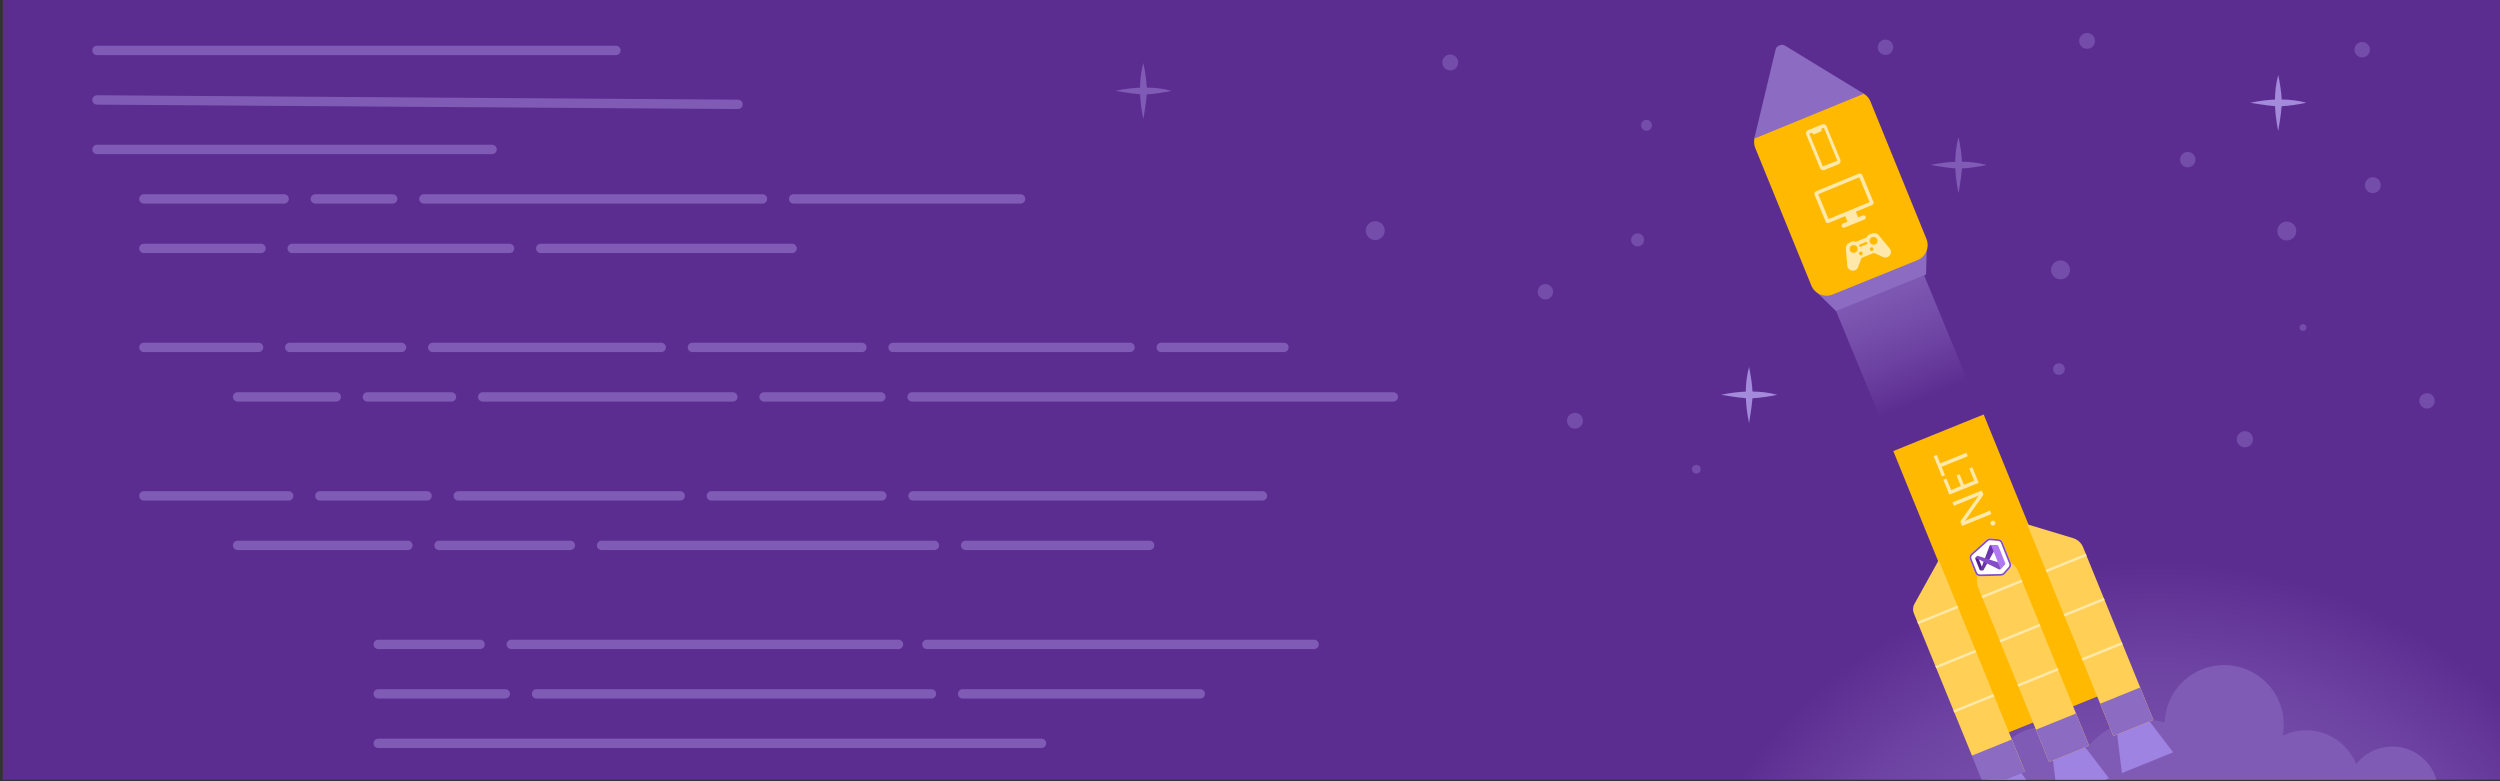 <?xml version="1.0" encoding="utf-8"?>
<!-- Generator: Adobe Illustrator 23.1.1, SVG Export Plug-In . SVG Version: 6.00 Build 0)  -->
<svg version="1.1" id="Layer_1" xmlns="http://www.w3.org/2000/svg" xmlns:xlink="http://www.w3.org/1999/xlink" x="0px" y="0px"
	 viewBox="0 0 1600 500" style="enable-background:new 0 0 1600 500;" xml:space="preserve">
<rect x="0" y="0" width="1600" height="500" fill="#333333" stroke="none"/>
<style type="text/css">
	.st0{fill:#744CA9;}
	.st1{fill:#A38ADA;}
	.st2{fill:url(#SVGID_1_);}
	.st3{fill:#805BB6;}
	.st4{fill:url(#SVGID_2_);}
	.st5{fill:#8C6BC2;}
	.st6{fill:#FFB900;}
	.st7{fill:#FFE8AA;}
	.st8{fill:#9E83E3;}
	.st9{fill:#FFD055;}
	.st10{fill:#FFFFFF;}
	.st11{fill-rule:evenodd;clip-rule:evenodd;fill:#854CC7;}
	.st12{fill:#52218A;}
	.st13{fill:#6C33AF;}
	.st14{fill:#854CC7;}
	.st15{fill:#B179F1;}
</style>
<g>
	<g>
		<ellipse class="st0" cx="908.06" cy="29.29" rx="4.49" ry="4.48"/>
		<ellipse class="st0" cx="1293.3" cy="89.24" rx="4.16" ry="4.15"/>
		<ellipse class="st0" cx="1012.3" cy="415.69" rx="4.16" ry="4.15"/>
		<ellipse class="st0" cx="1577.26" cy="70.07" rx="4.16" ry="4.15"/>
		<ellipse class="st0" cx="817.26" cy="60.1" rx="4.16" ry="4.15"/>
		<ellipse class="st0" cx="751.79" cy="21.83" rx="4.93" ry="4.92"/>
		<ellipse class="st0" cx="686.15" cy="50" rx="5.09" ry="5.08"/>
		<path class="st1" d="M1446.22,87.22c4.74-0.23,10.76-1.14,15.85-2.21c-5.29-1.48-10.77-2.03-15.82-2.1
			c-0.23-4.71-1.14-10.67-2.21-15.72c-1.48,5.27-2.04,10.75-2.1,15.78c-9.03,0.36-15.76,2.04-15.76,2.04s10.03,1.75,15.82,2.17
			c0.35,9.04,2.04,15.81,2.04,15.81S1445.79,93,1446.22,87.22z"/>
		<path class="st1" d="M896.82,76.36c4.74-0.23,10.76-1.14,15.85-2.21c-5.29-1.48-10.77-2.03-15.82-2.1
			c-0.23-4.71-1.14-10.67-2.21-15.72c-1.48,5.27-2.04,10.75-2.1,15.78c-9.03,0.36-15.76,2.04-15.76,2.04s10.03,1.75,15.82,2.17
			c0.35,9.04,2.04,15.81,2.04,15.81S896.39,82.14,896.82,76.36z"/>
		
			<radialGradient id="SVGID_1_" cx="1379.724" cy="687.559" r="329.674" gradientTransform="matrix(1 0 0 0.997 0 0.696)" gradientUnits="userSpaceOnUse">
			<stop  offset="0.116" style="stop-color:#8C6BC2"/>
			<stop  offset="0.767" style="stop-color:#6F45A4"/>
			<stop  offset="0.994" style="stop-color:#5C2D91"/>
		</radialGradient>
		<rect x="1.82" y="-0.99" class="st2" width="1600" height="500"/>
		<g>
			<g>
				<path class="st3" d="M394.18,35.27H62.09c-1.66,0-3-1.34-3-2.99c0-1.65,1.34-2.99,3-2.99h332.09c1.66,0,3,1.34,3,2.99
					C397.18,33.94,395.84,35.27,394.18,35.27z"/>
			</g>
			<g>
				<path class="st3" d="M472.32,69.78c-0.01,0-0.01,0-0.02,0L62.07,66.95c-1.66-0.01-2.99-1.36-2.98-3.01
					c0.01-1.65,1.35-2.97,3-2.97c0.01,0,0.01,0,0.02,0l410.23,2.83c1.66,0.01,2.99,1.36,2.98,3.01
					C475.31,68.46,473.97,69.78,472.32,69.78z"/>
			</g>
			<g>
				<path class="st3" d="M314.92,98.63H62.09c-1.66,0-3-1.34-3-2.99s1.34-2.99,3-2.99h252.84c1.66,0,3,1.34,3,2.99
					S316.58,98.63,314.92,98.63z"/>
			</g>
			<g>
				<path class="st3" d="M653.16,130.3H507.95c-1.66,0-3-1.34-3-2.99s1.34-2.99,3-2.99h145.21c1.66,0,3,1.34,3,2.99
					S654.81,130.3,653.16,130.3z"/>
			</g>
			<g>
				<path class="st3" d="M487.95,130.3H271.3c-1.66,0-3-1.34-3-2.99s1.34-2.99,3-2.99h216.65c1.66,0,3,1.34,3,2.99
					S489.6,130.3,487.95,130.3z"/>
			</g>
			<g>
				<path class="st3" d="M251.3,130.3h-49.46c-1.66,0-3-1.34-3-2.99s1.34-2.99,3-2.99h49.46c1.66,0,3,1.34,3,2.99
					S252.95,130.3,251.3,130.3z"/>
			</g>
			<g>
				<path class="st3" d="M181.84,130.3H92.09c-1.66,0-3-1.34-3-2.99s1.34-2.99,3-2.99h89.75c1.66,0,3,1.34,3,2.99
					S183.49,130.3,181.84,130.3z"/>
			</g>
			<g>
				<path class="st3" d="M506.92,161.98H346.09c-1.66,0-3-1.34-3-2.99c0-1.65,1.34-2.99,3-2.99h160.84c1.66,0,3,1.34,3,2.99
					C509.92,160.64,508.58,161.98,506.92,161.98z"/>
			</g>
			<g>
				<path class="st3" d="M326.09,161.98H187.02c-1.66,0-3-1.34-3-2.99c0-1.65,1.34-2.99,3-2.99h139.06c1.66,0,3,1.34,3,2.99
					C329.09,160.64,327.74,161.98,326.09,161.98z"/>
			</g>
			<g>
				<path class="st3" d="M167.02,161.98H92.09c-1.66,0-3-1.34-3-2.99c0-1.65,1.34-2.99,3-2.99h74.94c1.66,0,3,1.34,3,2.99
					C170.02,160.64,168.68,161.98,167.02,161.98z"/>
			</g>
			<g>
				<path class="st3" d="M821.71,225.33h-78.5c-1.66,0-3-1.34-3-2.99c0-1.65,1.34-2.99,3-2.99h78.5c1.66,0,3,1.34,3,2.99
					C824.71,223.99,823.37,225.33,821.71,225.33z"/>
			</g>
			<g>
				<path class="st3" d="M723.21,225.33H571.59c-1.66,0-3-1.34-3-2.99c0-1.65,1.34-2.99,3-2.99h151.62c1.66,0,3,1.34,3,2.99
					C726.21,223.99,724.87,225.33,723.21,225.33z"/>
			</g>
			<g>
				<path class="st3" d="M551.59,225.33H443.16c-1.66,0-3-1.34-3-2.99c0-1.65,1.34-2.99,3-2.99h108.44c1.66,0,3,1.34,3,2.99
					C554.59,223.99,553.25,225.33,551.59,225.33z"/>
			</g>
			<g>
				<path class="st3" d="M423.16,225.33H276.94c-1.66,0-3-1.34-3-2.99c0-1.65,1.34-2.99,3-2.99h146.21c1.66,0,3,1.34,3,2.99
					C426.16,223.99,424.81,225.33,423.16,225.33z"/>
			</g>
			<g>
				<path class="st3" d="M256.94,225.33h-71.48c-1.66,0-3-1.34-3-2.99c0-1.65,1.34-2.99,3-2.99h71.48c1.66,0,3,1.34,3,2.99
					C259.94,223.99,258.6,225.33,256.94,225.33z"/>
			</g>
			<g>
				<path class="st3" d="M165.47,225.33H92.09c-1.66,0-3-1.34-3-2.99c0-1.65,1.34-2.99,3-2.99h73.38c1.66,0,3,1.34,3,2.99
					C168.47,223.99,167.12,225.33,165.47,225.33z"/>
			</g>
			<g>
				<path class="st3" d="M891.72,257.01H583.74c-1.66,0-3-1.34-3-2.99s1.34-2.99,3-2.99h307.98c1.66,0,3,1.34,3,2.99
					S893.38,257.01,891.72,257.01z"/>
			</g>
			<g>
				<path class="st3" d="M563.74,257.01H489c-1.66,0-3-1.34-3-2.99s1.34-2.99,3-2.99h74.74c1.66,0,3,1.34,3,2.99
					S565.4,257.01,563.74,257.01z"/>
			</g>
			<g>
				<path class="st3" d="M469,257.01H308.94c-1.66,0-3-1.34-3-2.99s1.34-2.99,3-2.99H469c1.66,0,3,1.34,3,2.99
					S470.66,257.01,469,257.01z"/>
			</g>
			<g>
				<path class="st3" d="M288.94,257.01h-53.77c-1.66,0-3-1.34-3-2.99s1.34-2.99,3-2.99h53.77c1.66,0,3,1.34,3,2.99
					S290.6,257.01,288.94,257.01z"/>
			</g>
			<g>
				<path class="st3" d="M215.17,257.01h-63.08c-1.66,0-3-1.34-3-2.99s1.34-2.99,3-2.99h63.08c1.66,0,3,1.34,3,2.99
					S216.82,257.01,215.17,257.01z"/>
			</g>
			<g>
				<path class="st3" d="M807.95,320.36H584.33c-1.66,0-3-1.34-3-2.99s1.34-2.99,3-2.99h223.62c1.66,0,3,1.34,3,2.99
					S809.61,320.36,807.95,320.36z"/>
			</g>
			<g>
				<path class="st3" d="M564.33,320.36H455.3c-1.66,0-3-1.34-3-2.99s1.34-2.99,3-2.99h109.03c1.66,0,3,1.34,3,2.99
					S565.99,320.36,564.33,320.36z"/>
			</g>
			<g>
				<path class="st3" d="M435.3,320.36H293.31c-1.66,0-3-1.34-3-2.99s1.34-2.99,3-2.99H435.3c1.66,0,3,1.34,3,2.99
					S436.96,320.36,435.3,320.36z"/>
			</g>
			<g>
				<path class="st3" d="M273.31,320.36h-68.59c-1.66,0-3-1.34-3-2.99s1.34-2.99,3-2.99h68.59c1.66,0,3,1.34,3,2.99
					S274.97,320.36,273.31,320.36z"/>
			</g>
			<g>
				<path class="st3" d="M184.72,320.36H92.09c-1.66,0-3-1.34-3-2.99s1.34-2.99,3-2.99h92.64c1.66,0,3,1.34,3,2.99
					S186.38,320.36,184.72,320.36z"/>
			</g>
			<g>
				<path class="st3" d="M735.76,352.03H618.03c-1.66,0-3-1.34-3-2.99c0-1.65,1.34-2.99,3-2.99h117.73c1.66,0,3,1.34,3,2.99
					C738.76,350.69,737.42,352.03,735.76,352.03z"/>
			</g>
			<g>
				<path class="st3" d="M598.03,352.03H385.01c-1.66,0-3-1.34-3-2.99c0-1.65,1.34-2.99,3-2.99h213.02c1.66,0,3,1.34,3,2.99
					C601.03,350.69,599.69,352.03,598.03,352.03z"/>
			</g>
			<g>
				<path class="st3" d="M365.01,352.03h-83.99c-1.66,0-3-1.34-3-2.99c0-1.65,1.34-2.99,3-2.99h83.99c1.66,0,3,1.34,3,2.99
					C368.01,350.69,366.67,352.03,365.01,352.03z"/>
			</g>
			<g>
				<path class="st3" d="M261.02,352.03H152.09c-1.66,0-3-1.34-3-2.99c0-1.65,1.34-2.99,3-2.99h108.93c1.66,0,3,1.34,3,2.99
					C264.02,350.69,262.67,352.03,261.02,352.03z"/>
			</g>
			<g>
				<path class="st3" d="M575.02,415.39H327.24c-1.66,0-3-1.34-3-2.99c0-1.65,1.34-2.99,3-2.99h247.78c1.66,0,3,1.34,3,2.99
					C578.02,414.05,576.67,415.39,575.02,415.39z"/>
			</g>
			<g>
				<path class="st3" d="M841.02,415.39H593.24c-1.66,0-3-1.34-3-2.99c0-1.65,1.34-2.99,3-2.99h247.78c1.66,0,3,1.34,3,2.99
					C844.02,414.05,842.67,415.39,841.02,415.39z"/>
			</g>
			<g>
				<path class="st3" d="M307.24,415.39h-65.15c-1.66,0-3-1.34-3-2.99c0-1.65,1.34-2.99,3-2.99h65.15c1.66,0,3,1.34,3,2.99
					C310.24,414.05,308.89,415.39,307.24,415.39z"/>
			</g>
			<g>
				<path class="st3" d="M768.13,447.06H616.11c-1.66,0-3-1.34-3-2.99s1.34-2.99,3-2.99h152.02c1.66,0,3,1.34,3,2.99
					S769.79,447.06,768.13,447.06z"/>
			</g>
			<g>
				<path class="st3" d="M596.11,447.06H343.38c-1.66,0-3-1.34-3-2.99s1.34-2.99,3-2.99h252.72c1.66,0,3,1.34,3,2.99
					S597.77,447.06,596.11,447.06z"/>
			</g>
			<g>
				<path class="st3" d="M323.38,447.06h-81.3c-1.66,0-3-1.34-3-2.99s1.34-2.99,3-2.99h81.3c1.66,0,3,1.34,3,2.99
					S325.04,447.06,323.38,447.06z"/>
			</g>
			<g>
				<path class="st3" d="M666.55,478.74H242.09c-1.66,0-3-1.34-3-2.99c0-1.65,1.34-2.99,3-2.99h424.46c1.66,0,3,1.34,3,2.99
					C669.55,477.4,668.21,478.74,666.55,478.74z"/>
			</g>
		</g>
		<path class="st3" d="M1528.84,477.88c-8.57,0.66-16,4.92-20.9,11.18c-5.45-13.61-19.28-22.73-34.71-21.54
			c-4.43,0.34-8.59,1.51-12.35,3.32c0.62-3.24,0.84-6.61,0.57-10.06c-1.62-20.94-19.93-36.62-40.91-35.01
			c-19.56,1.5-34.52,17.49-35.15,36.62c-5.17-1.46-10.68-2.06-16.35-1.62c-15.32,1.18-28.35,9.59-35.98,21.63
			c-5.04-10.69-16.31-17.7-28.81-16.74c-16.16,1.24-28.25,15.32-27.01,31.45c0.05,0.64,0.12,1.27,0.21,1.89h281.86
			C1555.57,485.9,1542.99,476.8,1528.84,477.88z"/>
		<ellipse class="st0" cx="1318.74" cy="172.74" rx="6.07" ry="6.05"/>
		<ellipse class="st0" cx="1436.72" cy="281.1" rx="5.18" ry="5.16"/>
		<ellipse class="st0" cx="1085.66" cy="300.3" rx="2.78" ry="2.77"/>
		<ellipse class="st0" cx="1048.06" cy="153.55" rx="4.16" ry="4.15"/>
		<ellipse class="st0" cx="880.16" cy="147.62" rx="6.07" ry="6.05"/>
		<ellipse class="st0" cx="1473.92" cy="209.63" rx="2.19" ry="2.19"/>
		<ellipse class="st0" cx="989.07" cy="186.74" rx="4.93" ry="4.92"/>
		<ellipse class="st0" cx="1007.97" cy="269.29" rx="5.09" ry="5.08"/>
		<ellipse class="st0" cx="1317.74" cy="236.2" rx="3.74" ry="3.73"/>
		<ellipse class="st0" cx="1553.27" cy="256.56" rx="4.93" ry="4.92"/>
		<ellipse class="st0" cx="1463.53" cy="147.85" rx="6.07" ry="6.05"/>
		<ellipse class="st0" cx="1518.61" cy="118.51" rx="5.09" ry="5.08"/>
		<path class="st1" d="M1121.58,254.89c4.74-0.23,10.76-1.14,15.85-2.21c-5.29-1.48-10.77-2.03-15.82-2.1
			c-0.23-4.71-1.14-10.67-2.21-15.72c-1.48,5.27-2.04,10.75-2.1,15.78c-9.03,0.36-15.76,2.04-15.76,2.04s10.03,1.75,15.82,2.17
			c0.35,9.04,2.04,15.81,2.04,15.81S1121.15,260.67,1121.58,254.89z"/>
		<path class="st3" d="M1255.65,107.81c4.74-0.23,10.76-1.14,15.85-2.21c-5.29-1.48-10.77-2.03-15.82-2.1
			c-0.23-4.71-1.14-10.67-2.21-15.72c-1.48,5.27-2.04,10.75-2.1,15.78c-9.03,0.36-15.76,2.04-15.76,2.04s10.03,1.75,15.82,2.17
			c0.35,9.04,2.04,15.81,2.04,15.81S1255.22,113.59,1255.65,107.81z"/>
		
			<linearGradient id="SVGID_2_" gradientUnits="userSpaceOnUse" x1="2627.966" y1="1895.684" x2="2627.966" y2="1997.807" gradientTransform="matrix(0.925 -0.381 0.411 0.999 -2020.623 -738.303)">
			<stop  offset="0" style="stop-color:#8C6BC2"/>
			<stop  offset="0.671" style="stop-color:#6F45A4"/>
			<stop  offset="0.995" style="stop-color:#5C2D91"/>
		</linearGradient>
		<polygon class="st4" points="1259.27,243.57 1203.02,266.69 1160.93,164.82 1217.17,141.7 		"/>
		<g>
			<polygon class="st5" points="1232.66,175.66 1175.02,199.02 1162.42,186.77 1233.12,158.74 			"/>
			<path class="st6" d="M1227.15,166.5l-54.23,21.98c-5.37,2.17-11.48-0.4-13.67-5.75l-35.87-88.01c-2.16-5.29,0.4-11.32,5.7-13.47
				l54.34-22.02c5.37-2.17,11.48,0.4,13.67,5.75l35.82,87.9C1235.1,158.22,1232.52,164.32,1227.15,166.5z"/>
			<path class="st5" d="M1122.74,88.73l13.75-57.41c0.47-1.93,3.92-3.31,5.62-2.28L1192.83,60L1122.74,88.73z"/>
			<g>
				<g>
					<g>
						<path class="st7" d="M1191.91,112.13c-0.38-0.91-1.43-1.34-2.35-0.97l-27.25,11.23c-0.44,0.18-0.79,0.53-0.97,0.97
							c-0.18,0.44-0.18,0.93,0,1.37l7.1,17.17c0.15,0.36,0.42,0.63,0.78,0.78c0.35,0.15,0.74,0.15,1.1,0c0,0,0.01,0,0.01,0
							l10.6-4.37l1.45,3.55l-2.92,1.18c-0.72,0.29-1.07,1.11-0.77,1.83c0.29,0.72,1.12,1.06,1.84,0.77l12.68-5.14
							c0.72-0.29,1.07-1.11,0.77-1.83c-0.29-0.72-1.12-1.06-1.84-0.77l-2.92,1.18l-1.46-3.59l10.48-4.32
							c0.73-0.3,1.09-1.14,0.78-1.88L1191.91,112.13z"/>
						<path class="st7" d="M1202.3,150.47c-1.01-1.22-2.68-1.63-4.15-1.04l-2.32,0.94c-0.61,0.25-0.98,0.85-0.93,1.5l-7.37,2.98
							c-0.44-0.45-1.29-0.59-1.92-0.34l-2.01,0.82c-1.47,0.6-2.37,2.06-2.25,3.63l0.87,10.97c0.16,1.99,1.91,3.48,3.9,3.32
							c0.37-0.03,0.74-0.11,1.08-0.25c1.01-0.41,1.86-1.42,2.16-2.53l1.81-4.9c0.12-0.32,0.37-0.58,0.69-0.71l7.04-2.85
							c0.32-0.13,0.68-0.12,1,0.03l4.73,2.26c0.91,0.4,2.11,0.79,3.3,0.3c0.35-0.14,0.67-0.33,0.95-0.57
							c1.54-1.27,1.75-3.56,0.47-5.09L1202.3,150.47z"/>
						<path class="st7" d="M1165.99,108.78c0.53,0.22,1.11,0.22,1.64,0.01c0,0,0.01,0,0.01,0l9.04-3.7c1.1-0.45,1.62-1.7,1.17-2.8
							L1169,80.77c-0.22-0.53-0.63-0.94-1.16-1.16c-0.53-0.22-1.1-0.19-1.65-0.01l-9.04,3.7c-1.1,0.45-1.62,1.7-1.17,2.8l8.85,21.52
							C1165.05,108.15,1165.46,108.56,1165.99,108.78z"/>
					</g>
					<path class="st6" d="M1167.38,81.98c-0.05-0.11-0.16-0.17-0.26-0.13l-1.4,0.57l0.01,1.28c0,0.2-0.11,0.38-0.28,0.45l-4.51,1.83
						c-0.18,0.07-0.39,0.02-0.53-0.15l-0.79-0.91l-1.47,0.6c-0.1,0.04-0.14,0.16-0.1,0.27l8.47,20.46c0.04,0.11,0.16,0.16,0.26,0.13
						l8.94-3.47c0.1-0.04,0.15-0.16,0.1-0.27L1167.38,81.98z"/>
				</g>
				<polygon class="st6" points="1196.54,129.35 1170.28,140.18 1163.67,124.29 1189.93,113.46 				"/>
				<g>
					<ellipse class="st6" cx="1186.31" cy="159.3" rx="2.51" ry="2.5"/>
					<ellipse class="st6" cx="1199.07" cy="154.13" rx="2.51" ry="2.5"/>
					<path class="st6" d="M1194.69,156.31l-3.87,1.57c-0.38,0.16-0.82-0.03-0.98-0.41l0,0c-0.16-0.38,0.03-0.82,0.41-0.98l3.87-1.57
						c0.38-0.16,0.82,0.03,0.98,0.41l0,0C1195.26,155.72,1195.07,156.15,1194.69,156.31z"/>
					<ellipse class="st6" cx="1190.97" cy="162.22" rx="1.17" ry="1.17"/>
					<ellipse class="st6" cx="1197.85" cy="159.43" rx="1.17" ry="1.17"/>
				</g>
			</g>
		</g>
		<polygon class="st6" points="1340.83,440.26 1282.99,463.69 1211.71,288.68 1269.55,265.26 		"/>
		<polygon class="st6" points="1344.7,444.77 1284.21,469.27 1273.9,443.95 1334.39,419.45 		"/>
		<polygon class="st8" points="1290.13,490.29 1272.28,497.52 1272.46,499.01 1296.79,499.01 		"/>
		<polygon class="st8" points="1390.8,481.48 1358.01,494.76 1354.31,464.3 1372.16,457.07 		"/>
		<polygon class="st8" points="1313.24,480.93 1315.43,499.01 1347.52,499.01 1349.73,498.11 1331.09,473.7 		"/>
		<path class="st9" d="M1291.4,365.15c-0.66-1.63-1.76-3.05-3.18-4.1l-16.86-12.5c-0.99-0.73-2.4-0.17-2.61,1.05l-3.46,20.41
			c-0.33,1.98-0.11,4.01,0.64,5.86l45.5,111.8l25.63-10.38L1291.4,365.15z"/>
		<polygon class="st5" points="1303.01,467 1311.43,487.68 1337.06,477.3 1328.64,456.62 		"/>
		<g>
			<polygon class="st7" points="1291.19,437.95 1291.8,439.44 1317.42,429.06 1316.81,427.57 			"/>
			<polygon class="st7" points="1279.67,409.65 1280.28,411.14 1305.9,400.76 1305.29,399.28 			"/>
			<polygon class="st7" points="1268.16,381.35 1268.76,382.84 1294.37,372.47 1293.77,370.98 			"/>
		</g>
		<g>
			<path class="st7" d="M1276.95,334.21c0.16,0.4,0.16,0.8-0.01,1.2c-0.17,0.4-0.46,0.68-0.86,0.84c-0.4,0.16-0.81,0.16-1.21,0
				c-0.41-0.16-0.69-0.45-0.86-0.85c-0.17-0.41-0.16-0.82,0.01-1.22c0.18-0.4,0.46-0.69,0.86-0.85c0.4-0.16,0.8-0.16,1.21,0.01
				C1276.5,333.51,1276.78,333.8,1276.95,334.21z"/>
			<path class="st7" d="M1268.35,313.9l1.09,2.69l-11.03,15.69c-0.28,0.4-0.59,0.75-0.93,1.08l0.03,0.08
				c0.37-0.23,1.22-0.61,2.54-1.15l13.56-5.49l0.89,2.19l-18.76,7.6l-1.16-2.84l10.9-15.33c0.45-0.64,0.77-1.06,0.95-1.27
				l-0.02-0.05c-0.51,0.31-1.41,0.72-2.71,1.25l-13.22,5.35l-0.89-2.19L1268.35,313.9z"/>
			<path class="st7" d="M1262.31,299.08l4.04,9.92l-18.76,7.6l-3.87-9.5l1.99-0.81l2.98,7.31l6.24-2.53l-2.75-6.76l1.98-0.8
				l2.75,6.76l6.57-2.66l-3.15-7.72L1262.31,299.08z"/>
			<path class="st7" d="M1239.54,291.16l2.2,5.4l16.77-6.79l0.89,2.19l-16.77,6.79l2.19,5.39l-1.99,0.81l-5.29-12.98L1239.54,291.16
				z"/>
		</g>
		<path class="st9" d="M1378.16,460.71l-25.61,10.37l-55.2-135.54l29.43,8.87c2.9,0.87,5.24,3.01,6.38,5.8L1378.16,460.71z"/>
		<polygon class="st5" points="1344.11,450.35 1352.56,471.08 1378.16,460.71 1369.72,439.98 		"/>
		<g>
			<polygon class="st7" points="1332.28,421.31 1332.89,422.8 1358.5,412.43 1357.89,410.94 			"/>
			<polygon class="st7" points="1320.76,393.01 1321.36,394.5 1346.97,384.13 1346.37,382.64 			"/>
			<polygon class="st7" points="1309.23,364.71 1309.84,366.2 1335.45,355.83 1334.84,354.34 			"/>
		</g>
		<ellipse class="st0" cx="1335.72" cy="26.19" rx="5.09" ry="5.08"/>
		<ellipse class="st0" cx="1511.79" cy="31.8" rx="4.93" ry="4.92"/>
		<ellipse class="st0" cx="1053.77" cy="80.21" rx="3.49" ry="3.48"/>
		<ellipse class="st0" cx="1400.17" cy="102.15" rx="4.93" ry="4.92"/>
		<ellipse class="st0" cx="1206.7" cy="30.25" rx="4.93" ry="4.92"/>
		<ellipse class="st0" cx="928.16" cy="39.98" rx="5.09" ry="5.08"/>
		<path class="st1" d="M1460.26,67.98c4.74-0.23,10.76-1.14,15.85-2.21c-5.29-1.48-10.77-2.03-15.82-2.1
			c-0.23-4.71-1.14-10.67-2.21-15.72c-1.48,5.27-2.04,10.75-2.1,15.78c-9.03,0.36-15.76,2.04-15.76,2.04s10.03,1.75,15.82,2.17
			c0.35,9.04,2.04,15.81,2.04,15.81S1459.83,73.76,1460.26,67.98z"/>
		<path class="st9" d="M1262.11,483.74l33.91,10.24l-55.2-135.54l-15.64,28.18c-0.99,1.78-1.12,3.91-0.35,5.8L1262.11,483.74z"/>
		<polygon class="st5" points="1261.97,483.62 1268.23,499.01 1283.61,499.01 1296.02,493.98 1287.57,473.25 		"/>
		<g>
			<polygon class="st7" points="1250.14,454.58 1250.74,456.07 1276.35,445.7 1275.74,444.21 			"/>
			<polygon class="st7" points="1227.09,397.98 1227.69,399.47 1253.3,389.1 1252.69,387.61 			"/>
			<polygon class="st7" points="1238.61,426.28 1239.22,427.77 1264.83,417.4 1264.22,415.91 			"/>
		</g>
		<path class="st3" d="M733.92,60.37c4.74-0.23,10.76-1.14,15.85-2.21c-5.29-1.48-10.77-2.03-15.82-2.1
			c-0.23-4.71-1.14-10.67-2.21-15.72c-1.48,5.27-2.04,10.75-2.1,15.78c-9.03,0.36-15.76,2.04-15.76,2.04s10.03,1.75,15.82,2.17
			c0.35,9.04,2.04,15.81,2.04,15.81S733.5,66.15,733.92,60.37z"/>
	</g>
	<g>
		<g>
			<path class="st10" d="M1271.42,345.53c0.71-0.64,1.67-0.96,2.62-0.88l4.87,0.42c1.24,0.11,2.29,0.87,2.73,1.99l5.29,13.3
				c0.44,1.11,0.2,2.39-0.62,3.31l-3.26,3.63c-0.64,0.71-1.55,1.13-2.51,1.15l-13.23,0.31c-1.38,0.03-2.62-0.76-3.11-2l-3.52-8.84
				c-0.49-1.24-0.14-2.66,0.89-3.58L1271.42,345.53z"/>
		</g>
		<path class="st11" d="M1278.81,346.18l-4.87-0.42c-0.64-0.06-1.29,0.16-1.77,0.59l-9.84,8.82c-0.7,0.62-0.91,1.56-0.6,2.34
			l3.52,8.84c0.31,0.78,1.11,1.32,2.04,1.29l13.23-0.31c0.65-0.02,1.27-0.3,1.7-0.78l3.26-3.63c0.56-0.62,0.7-1.45,0.42-2.16
			l-5.29-13.3C1280.32,346.76,1279.64,346.25,1278.81,346.18z M1274.04,344.65c-0.95-0.08-1.9,0.24-2.62,0.88l-9.84,8.82
			c-1.03,0.92-1.38,2.34-0.89,3.58l3.52,8.84c0.49,1.24,1.73,2.03,3.11,2l13.23-0.31c0.96-0.02,1.87-0.44,2.51-1.15l3.26-3.63
			c0.83-0.92,1.07-2.2,0.62-3.31l-5.29-13.3c-0.44-1.11-1.5-1.88-2.73-1.99L1274.04,344.65z"/>
		<path class="st12" d="M1269.48,364.66c-0.12,0.23-0.35,0.37-0.6,0.36l-1.33-0.04c-0.27-0.01-0.52-0.18-0.62-0.44l-2.73-6.86
			c-0.1-0.26-0.04-0.55,0.15-0.75l0.94-0.94c0.18-0.18,0.45-0.24,0.69-0.15l0.34,0.12c-0.3-0.08-0.55,0.22-0.43,0.51l3.09,7.78
			c0.12,0.29,0.5,0.33,0.66,0.07L1269.48,364.66z"/>
		<g>
			<path class="st13" d="M1267.57,364.97c-0.28,0-0.53-0.18-0.64-0.44l-0.02-0.05c0.14,0.34,0.62,0.34,0.75-0.01l5.65-15.09
				c0.18-0.41,0.59-0.66,1.03-0.63l3.83,0.27c0.4,0.03,0.75,0.28,0.9,0.66l0.01,0.04c-0.21-0.52-0.92-0.56-1.19-0.08l-8.15,14.65
				l-0.17,0.33c-0.12,0.23-0.37,0.38-0.63,0.37L1267.57,364.97z"/>
		</g>
		<g>
			<path class="st14" d="M1264.37,356.93c-0.2,0.2-0.27,0.49-0.16,0.76l0.02,0.05c-0.14-0.34,0.22-0.67,0.55-0.51l14.49,7.13
				c0.41,0.18,0.88,0.08,1.18-0.25l2.6-2.81c0.27-0.3,0.35-0.72,0.2-1.09l-0.01-0.04c0.21,0.52-0.28,1.04-0.82,0.87l-16-5.1
				l-0.35-0.12c-0.25-0.09-0.53-0.02-0.72,0.16L1264.37,356.93z"/>
		</g>
		<g>
			<path class="st15" d="M1280.48,364.1c-0.3,0.33-0.77,0.42-1.18,0.25c0.5,0.22,1.01-0.28,0.81-0.79l-5.64-14.17
				c-0.2-0.51-0.92-0.52-1.13-0.02c0.17-0.41,0.58-0.66,1.03-0.62l3.81,0.29c0.4,0.03,0.75,0.29,0.9,0.66l4.18,10.5
				c0.15,0.38,0.07,0.8-0.2,1.1L1280.48,364.1z"/>
		</g>
	</g>
</g>
</svg>
